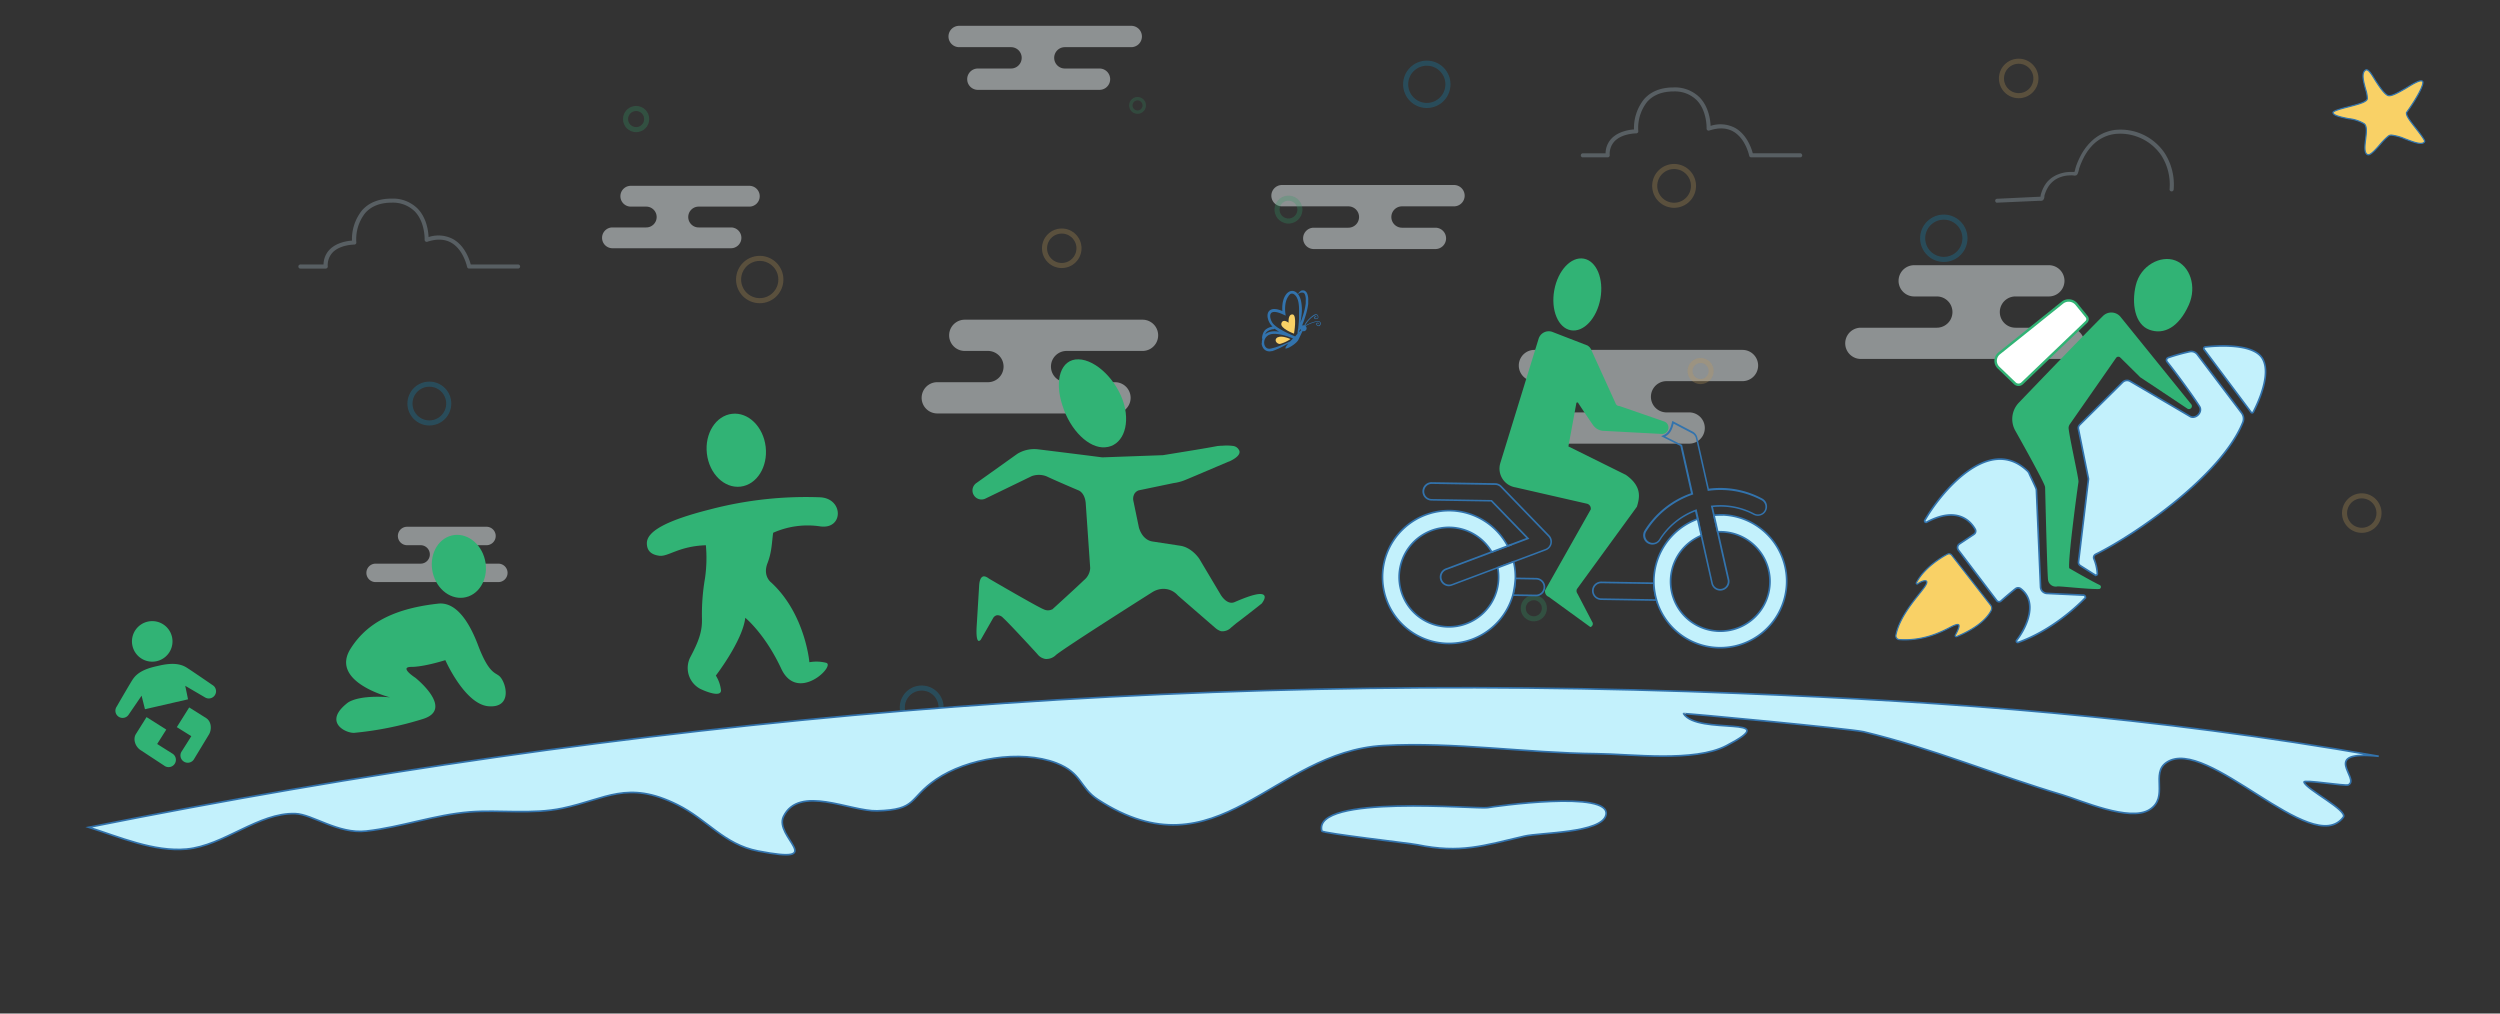 <svg id="Layer_1" data-name="Layer 1" xmlns="http://www.w3.org/2000/svg" viewBox="0 0 740 300"><rect x="0" y="0" width="740" height="300" fill="#333333" stroke="none"/><defs><style>.cls-1{opacity:0.8;}.cls-2{fill:#eff5f8;opacity:0.6;}.cls-3{opacity:0.7;}.cls-4,.cls-5,.cls-6,.cls-7{fill:none;opacity:0.4;}.cls-4{stroke:#e3b462;}.cls-11,.cls-12,.cls-13,.cls-4,.cls-5,.cls-6{stroke-miterlimit:10;}.cls-4,.cls-5,.cls-7{stroke-width:1.5px;}.cls-5{stroke:#32b475;}.cls-6{stroke:#349b67;}.cls-7{stroke:#0aa5e3;stroke-linecap:round;stroke-linejoin:round;}.cls-8{opacity:0.3;}.cls-9{fill:#cdebfc;}.cls-10{fill:#31b375;}.cls-11,.cls-15{fill:#f9d166;}.cls-11{stroke:#3275ae;stroke-width:0.37px;}.cls-12{fill:#c3f1fc;stroke:#3273ad;stroke-width:0.5px;}.cls-13{fill:#fff;stroke:#31b375;stroke-width:0.73px;}.cls-14{fill:#3273ad;}</style></defs><title>baby-business</title><g class="cls-1"><path class="cls-2" d="M515.74,103.57H454.19a4.62,4.62,0,0,0,0,9.25H470a4.62,4.62,0,0,1,0,9.25h-9.89a4.62,4.62,0,1,0,0,9.25H500a4.62,4.62,0,0,0,0-9.25h-6.7a4.62,4.62,0,0,1,0-9.25h22.48a4.62,4.62,0,0,0,0-9.25Z"/><path class="cls-2" d="M550.81,106.25h61.54a4.62,4.62,0,1,0,0-9.25H596.57a4.62,4.62,0,0,1,0-9.25h9.89a4.62,4.62,0,0,0,0-9.25H566.6a4.62,4.62,0,0,0,0,9.25h6.7a4.62,4.62,0,0,1,0,9.25H550.81a4.62,4.62,0,0,0,0,9.25Z"/><path class="cls-2" d="M338.19,94.63H285.57a4.62,4.62,0,1,0,0,9.25h6.86a4.62,4.62,0,0,1,0,9.25h-15a4.62,4.62,0,0,0,0,9.25h52.61a4.62,4.62,0,0,0,0-9.25H315.71a4.62,4.62,0,0,1,0-9.25h22.48a4.62,4.62,0,1,0,0-9.25Z"/><path class="cls-2" d="M111.18,172.3h36.33a2.73,2.73,0,0,0,0-5.46h-9.32a2.73,2.73,0,0,1,0-5.46H144a2.73,2.73,0,0,0,0-5.46H120.5a2.73,2.73,0,0,0,0,5.46h4a2.73,2.73,0,0,1,0,5.46H111.18a2.73,2.73,0,1,0,0,5.46Z"/><path class="cls-2" d="M221.8,55H186.72a3.08,3.08,0,1,0,0,6.16h4.57a3.08,3.08,0,0,1,0,6.16h-10a3.08,3.08,0,1,0,0,6.16h35.08a3.08,3.08,0,0,0,0-6.16h-9.57a3.08,3.08,0,1,1,0-6.16h15a3.08,3.08,0,1,0,0-6.16Z"/><path class="cls-2" d="M283.91,7.64h50.94a3.16,3.16,0,1,1,0,6.32H315.2a3.16,3.16,0,1,0,0,6.32h10.25a3.16,3.16,0,1,1,0,6.32h-36a3.16,3.16,0,1,1,0-6.32h9.81a3.16,3.16,0,0,0,0-6.32H283.91a3.16,3.16,0,1,1,0-6.32Z"/><path class="cls-2" d="M430.42,54.76H379.48a3.16,3.16,0,1,0,0,6.32h19.64a3.16,3.16,0,1,1,0,6.32H388.88a3.16,3.16,0,0,0,0,6.32h36a3.16,3.16,0,1,0,0-6.32H415a3.16,3.16,0,1,1,0-6.32h15.38a3.16,3.16,0,1,0,0-6.32Z"/><g class="cls-3"><circle class="cls-4" cx="503.38" cy="109.82" r="3.13"/><circle class="cls-5" cx="188.29" cy="35.24" r="3.13"/><circle class="cls-6" cx="336.71" cy="31.2" r="1.99"/><circle class="cls-4" cx="314.28" cy="73.49" r="5.1"/><circle class="cls-4" cx="224.88" cy="82.74" r="6.26"/><circle class="cls-7" cx="127.09" cy="119.45" r="5.74"/><circle class="cls-7" cx="272.82" cy="209.4" r="5.74"/><circle class="cls-4" cx="597.53" cy="23.22" r="5.1"/><circle class="cls-7" cx="422.32" cy="24.94" r="6.26" transform="translate(80.86 274.7) rotate(-39.56)"/><circle class="cls-5" cx="381.38" cy="62.02" r="3.39" transform="translate(47.86 257.12) rotate(-39.56)"/><circle class="cls-4" cx="699.07" cy="151.85" r="5.1" transform="translate(63.42 480.03) rotate(-39.56)"/><circle class="cls-7" cx="575.35" cy="70.51" r="6.26" transform="translate(86.89 382.6) rotate(-39.56)"/><circle class="cls-4" cx="495.52" cy="55" r="5.74" transform="translate(78.48 328.21) rotate(-39.56)"/><circle class="cls-5" cx="454.01" cy="180.04" r="3.13"/></g><g class="cls-8"><path class="cls-9" d="M89,79.5h7.41a.61.61,0,0,0,.61-.63,5.45,5.45,0,0,1,1.46-4.16c2.26-2.32,6.36-2.3,6.39-2.31a.67.67,0,0,0,.46-.21.61.61,0,0,0,.14-.48,12.55,12.55,0,0,1,2.61-8.62c1.81-2.07,4.49-3.1,7.84-3.1a9.18,9.18,0,0,1,6.89,2.63c3.06,3.2,2.88,8.29,2.88,8.34a.61.61,0,0,0,.24.51.62.62,0,0,0,.56.09c2.78-.93,5.19-.82,7.16.33C137.24,74,138.25,79,138.26,79a.61.61,0,0,0,.59.49h14.57a.61.61,0,0,0,0-1.21H139.34c-.37-1.41-1.69-5.44-5.11-7.44a9.29,9.29,0,0,0-7.37-.67c-.07-1.7-.54-5.6-3.2-8.38a10.34,10.34,0,0,0-7.77-3c-3.72,0-6.71,1.16-8.76,3.51a13.68,13.68,0,0,0-2.95,8.92c-1.37.1-4.56.55-6.61,2.65a6.45,6.45,0,0,0-1.8,4.42H89a.61.61,0,1,0,0,1.21Z"/></g><g class="cls-8"><path class="cls-9" d="M591,60h0l12.74-.57a1.48,1.48,0,0,0,.94-.13,1.53,1.53,0,0,0,.46-1.11c0-.09,0-.16,0-.21a11.08,11.08,0,0,1,.43-1.27,8.37,8.37,0,0,1,1.13-2,7.09,7.09,0,0,1,3-2.21,8.78,8.78,0,0,1,2.88-.58,9.51,9.51,0,0,1,1.06,0,1.59,1.59,0,0,0,.86,0c.45-.16.61-.67.91-1.86,0-.19.08-.35.11-.43a22.89,22.89,0,0,1,1.23-2.91,15.14,15.14,0,0,1,2.91-4,11.17,11.17,0,0,1,6.62-3.09,14.74,14.74,0,0,1,13.52,6.46,16.06,16.06,0,0,1,2.39,9.95.61.61,0,0,0,1.21.12,17.31,17.31,0,0,0-2.57-10.72,15.77,15.77,0,0,0-14.67-7A12.37,12.37,0,0,0,618.88,42a16.32,16.32,0,0,0-3.14,4.34,24,24,0,0,0-1.3,3.07c0,.1-.09.3-.14.54s-.17.67-.26.95l-.24,0a11.42,11.42,0,0,0-1.19,0,10,10,0,0,0-3.28.66A8.31,8.31,0,0,0,605.84,54a9.55,9.55,0,0,0-1.3,2.25,12.36,12.36,0,0,0-.48,1.41c0,.07,0,.2-.07.35l0,.22h-.22L591,58.84A.61.61,0,0,0,591,60Z"/></g><g class="cls-8"><path class="cls-9" d="M468.46,46.58h7.41a.61.61,0,0,0,.61-.63,5.45,5.45,0,0,1,1.46-4.16c2.26-2.32,6.36-2.3,6.39-2.31a.67.67,0,0,0,.46-.21.61.61,0,0,0,.14-.48,12.55,12.55,0,0,1,2.61-8.62c1.81-2.07,4.49-3.1,7.84-3.1a9.18,9.18,0,0,1,6.89,2.63c3.06,3.2,2.88,8.29,2.88,8.34a.61.61,0,0,0,.24.51.62.62,0,0,0,.56.09c2.78-.93,5.19-.82,7.16.33,3.62,2.11,4.64,7.07,4.65,7.12a.61.61,0,0,0,.59.49h14.57a.61.61,0,0,0,0-1.21H518.82c-.37-1.41-1.69-5.44-5.11-7.44a9.29,9.29,0,0,0-7.37-.67c-.07-1.7-.54-5.6-3.2-8.38a10.34,10.34,0,0,0-7.77-3c-3.72,0-6.71,1.16-8.76,3.51a13.68,13.68,0,0,0-2.95,8.92c-1.37.1-4.56.55-6.61,2.65a6.45,6.45,0,0,0-1.8,4.42h-6.8a.61.61,0,0,0,0,1.21Z"/></g></g><path class="cls-10" d="M327.13,132.4c-4.77.4-10.34-5-12.65-12.38-2.5-7.55-.47-13.78,4.76-13.66s11.46,6.28,13.48,13.29C334.59,126.49,332,132.08,327.13,132.4Z"/><path class="cls-10" d="M289.66,189.72c-.7-.26-.64-2.82-.59-3.92l.77-12.69c.13-1.42.51-2.25,1.14-2.47s1.6.49,1.74.62c.63.37,14.59,8.51,16.26,9.12a2.77,2.77,0,0,0,2.43,0l.07,0h0c.1-.09,7.35-6.68,9.34-8.62a5,5,0,0,0,1.88-3.58l-1.33-19.29c-.3-3.12-2.09-3.73-2.18-3.76s-7.46-3.18-9.44-4.15a6.25,6.25,0,0,0-4.34-.05l-13.76,6.67a2.67,2.67,0,0,1-2.71-4.57l12.21-8.71a9.62,9.62,0,0,1,5.93-1.34c2.29.27,11,1.36,14.59,1.81l4.6.59,18-.65.28-.05,3.07-.5c3.52-.57,9.41-1.51,12.76-2.16l1-.08h.11l.28,0A14.69,14.69,0,0,1,365,132a2.31,2.31,0,0,1,1.87,1.49c.42,1.58-2.61,2.93-3.18,3.17l-.08,0c-3.87,1.65-11.52,4.91-12.8,5.42a13.58,13.58,0,0,1-3.42.91l-10.32,2.15a2.5,2.5,0,0,0-1.14.81,2.94,2.94,0,0,0-.46,2.26l1.66,8c1.18,3.78,3.75,4,3.87,4.05l8.25,1.26c3.51.48,5.67,3.77,5.76,3.91l6.33,10.63c.32.52,2,3.06,4.1,2.16,5.17-2.25,8-2.91,8.74-2,.37.46.15,1.24-.68,2.39l0,0c-.52.45-6.69,5.26-7.5,5.82l-1.57,1.3a3.58,3.58,0,0,1-3,1.11,4.7,4.7,0,0,1-1.67-.95l-11.12-9.64a5.63,5.63,0,0,0-5.07-1.89,6.47,6.47,0,0,0-2.45.9c-.25.16-25.31,16-28.53,18.59a4,4,0,0,1-3.14,1.2,3.77,3.77,0,0,1-2.42-1.48c-.08-.09-8.17-8.94-10.15-10.72a2.22,2.22,0,0,0-1.77-.74,1.73,1.73,0,0,0-1.1.77l-3.68,6.44c-.24.31-.47.43-.68.37Z"/><path class="cls-11" d="M711.79,41.07c2.51.95,5.34,2.11,5.93.78,0-.42-1.41-2.32-2.4-3.58-1.79-2.28-3-3.82-3-4.74a.32.32,0,0,1,0-.19c3.27-4.53,5.4-8.69,4.74-9.28s-3.12.95-5,2.11c-2.26,1.29-4.22,2.4-5.17,2.11s-2.36-2.28-3.48-4-2-3.46-2.83-3.61a.57.57,0,0,0-.46.13c-1.2.91-.49,3.46.08,5.57a9.51,9.51,0,0,1,.53,2.74c0,1-2.11,1.62-5.52,2.49-1.62.42-4.64,1.18-4.64,1.71,0,.89,2.57,1.41,4.66,1.83a10.9,10.9,0,0,1,4.64,1.54c.82.82.59,2.61.36,4.51s-.53,4.22.63,4.6c.82.3,2.7-1.92,3.94-3.37A18.83,18.83,0,0,1,707,40.25a1.39,1.39,0,0,1,.89-.25A14.25,14.25,0,0,1,711.79,41.07Z"/><path class="cls-10" d="M621.54,173.18c-2.14-1-8.32-4.54-9.06-5-.35-3,2.39-23.16,2.74-25.46a1.64,1.64,0,0,0,0-.4c-.17-1.78-2.51-12.22-2.9-15.38a1.92,1.92,0,0,1,.36-1.38l13.7-19.65a.81.81,0,0,1,1.18-.12l5.81,5.74a1.5,1.5,0,0,0,.47.35L647.53,121a.88.88,0,0,0,1.07-1.35L627.7,93.82a3.51,3.51,0,0,0-5.2-.31c-4.72,4.65-18.35,18.83-24.91,25.67a7,7,0,0,0-1.06,8.3c3.21,5.72,8.34,15,8.76,16.47a1.79,1.79,0,0,1,.07.46c.06,2.6.62,26.05.88,27.35a2.32,2.32,0,0,0,2.77,1.82c.9-.09,9.27.88,12.3.77A.62.62,0,0,0,621.54,173.18Z"/><path class="cls-10" d="M636.2,97.6c4.34,1.62,8.75-.79,11.68-7.33,2.47-5.51.3-11.56-4-13.18s-10.28,1.45-11.68,7.33C630.91,89.72,631.86,96,636.2,97.6Z"/><path class="cls-12" d="M669.74,106.23c-2.63-4.77-13.91-3.88-17-3.53a.46.46,0,0,0-.32.74L666.3,122a.38.38,0,0,0,.65,0C668.12,119.73,672.4,111,669.74,106.23Z"/><path class="cls-12" d="M650.4,104.91a2.21,2.21,0,0,0-2.26-.82,58.79,58.79,0,0,0-6.34,1.77.79.79,0,0,0-.34,1.24c2.39,2.93,7.68,10.15,9.59,13.2,1,1.58-.9,3.73-2.63,3.05l-17.88-10.49a1.85,1.85,0,0,0-2.24.29l-12.7,12.58a1.37,1.37,0,0,0-.41,1.14l3,14.89-2.95,24.55a1.17,1.17,0,0,0,.51,1.11l4.38,2.77a.44.44,0,0,0,.69-.39,13.64,13.64,0,0,0-1-4.35,1.05,1.05,0,0,1,.48-1.37c12.14-6,37.35-23.54,43.59-39.07a2.88,2.88,0,0,0-.39-2.8Z"/><path class="cls-12" d="M616.71,176.16l-10.87-.51a2,2,0,0,1-1.84-1.92l-1.22-28.56a1.56,1.56,0,0,0-.08-.49c-.21-.63-1.89-4.07-2-4.37a2.3,2.3,0,0,0-.52-.84c-11.65-11.25-26.11,6.94-30.43,14.53a.41.41,0,0,0,.55.56c9.23-4.91,13.15-.06,14.36,2.11a1.11,1.11,0,0,1-.35,1.46L580,161a1.29,1.29,0,0,0-.3,1.85l11.33,14.92a.86.86,0,0,0,1.26.13c.85-.76,2.42-2.13,4.31-3.64a1.25,1.25,0,0,1,1.53,0c5,3.8,2.12,10.94-1.2,15.28a.4.4,0,0,0,.46.61c9.87-3.54,17.25-10.54,19.68-13A.57.57,0,0,0,616.71,176.16Z"/><path class="cls-11" d="M577.71,164.34a1,1,0,0,0-1.3-.28c-1.92,1-6.91,4.07-9.17,8.45a.25.25,0,0,0,.38.31c1.5-1.07,3.64-1.58,2.29.57-1.56,2.48-7.51,8.4-8.73,14.62a1.11,1.11,0,0,0,1,1.31c8.5.59,14.52-3.5,16.17-4.16s2.22-.5.42,2.86a.3.3,0,0,0,.37.42c7-2.87,9.43-6.14,10.23-7.71a1.5,1.5,0,0,0-.15-1.61Z"/><path class="cls-13" d="M591.58,108.83l4.82,4.63a1.56,1.56,0,0,0,2.16,0l19-18.18a1.13,1.13,0,0,0,.1-1.53l-3-3.69a3,3,0,0,0-4.21-.46l-18.7,15A2.82,2.82,0,0,0,591.58,108.83Z"/><path class="cls-10" d="M56,209.4s5,3.14,5,3.14c1.59,1,1.77,3.37.83,4.9l-4.33,7.15a2.16,2.16,0,1,1-3.65-2.28l2.78-4.4-4.29-2.68Z"/><path class="cls-10" d="M43.39,212.24h0l-3.14,5c-1,1.59-.15,3.81,1.34,4.78l7,4.6A2.16,2.16,0,1,0,50.92,223l-4.4-2.78,2.7-4.26-5.83-3.69"/><path class="cls-10" d="M46.41,195.7a6,6,0,1,0-7.21-4.56,6,6,0,0,0,7.21,4.56Z"/><path class="cls-10" d="M55.66,207l-.83-4,5.91,3.46a2.11,2.11,0,0,0,1.54.23,2.13,2.13,0,0,0,.61-3.92s-7-4.82-7.93-5.34c-1.79-1-4.15-1.24-7.7-.44l-1.1.25c-3.55.8-5.57,2-6.76,3.7-.64.88-4.87,8.23-4.87,8.23a2.13,2.13,0,0,0,2.23,3.28,2.11,2.11,0,0,0,1.29-.87l3.86-5.65,1,4Z"/><path class="cls-10" d="M131.82,195.4s-6.24,2-10.06,2,1.19,3.22,1.19,3.22,11.7,9.29,2.19,12.21a99.33,99.33,0,0,1-20.29,4.09c-2.52.14-9.43-3.2-1.81-9,4-2.44,12.44-1.5,12.44-1.5s-17.94-4.5-11.72-14.39c4.14-6.59,11.32-11.72,25.74-13.33,4.58-.65,8.71,3.57,12,12.27s5.19,8,6.47,9.3c2,2.1,3.63,9.35-3.38,8.78S131.82,195.4,131.82,195.4Z"/><path class="cls-10" d="M143.3,164.82c1.6,4.91-.44,10.14-4.57,11.7s-8.78-1.16-10.38-6.07.44-10.14,4.57-11.7S141.7,159.92,143.3,164.82Z"/><ellipse class="cls-10" cx="217.94" cy="133.27" rx="8.76" ry="10.85" transform="translate(-13.93 26.05) rotate(-6.63)"/><path class="cls-10" d="M208.94,161.39a41.84,41.84,0,0,1-.26,9.78,62.83,62.83,0,0,0-.9,12.12c.09,3.64-1,6.58-3.32,11a7,7,0,0,0,2.73,9.57c2.44,1.19,6.21,2.43,6.23.51a10.36,10.36,0,0,0-1.53-4.4s7.94-10.32,8.71-17.11c0,0,5.81,4.69,10.65,15.07s16.41-1.15,13.21-1.76a11.85,11.85,0,0,0-4.88-.15s-1.21-14.25-11.25-23.55c0,0-2.66-1.88-1.15-5.77,1.35-3.49,1.28-6.39,1.68-9a25.11,25.11,0,0,1,14-1.88c6.84.91,6.89-8.26-.1-8.62a111.8,111.8,0,0,0-32.56,3.58c-12.64,3.19-18.73,6.41-18.73,10,0,2,1,3.37,3.67,3.72S200.85,161.67,208.94,161.39Z"/><polygon class="cls-10" points="507.34 152.52 507.19 151.85 507.34 152.52 507.34 152.52"/><polygon class="cls-10" points="502.37 153.04 502.5 153.61 502.5 153.61 502.37 153.04"/><polygon class="cls-10" points="443.33 168.03 443.07 168.12 443.33 168.03 443.33 168.03"/><path class="cls-14" d="M454.62,176.51l-7.13-.11.09-.31a19.41,19.41,0,0,0,.73-4.89v-.25l6.4.1a2.73,2.73,0,0,1-.09,5.46Zm-6.48-.6,6.49.1a2.23,2.23,0,0,0,.07-4.46l-5.91-.1A19.89,19.89,0,0,1,448.14,175.91Z"/><path class="cls-14" d="M428.84,173.53a2.73,2.73,0,0,1-.92-5.28l23.87-9-10.45-10.79-17.62-.28a2.73,2.73,0,1,1,.09-5.46l18.75.3a2.71,2.71,0,0,1,1.92.83l14.13,14.6a2.73,2.73,0,0,1-1,4.45l-27.76,10.42A2.74,2.74,0,0,1,428.84,173.53Zm-5-30.29a2.23,2.23,0,1,0-.07,4.47l17.82.29.07.07,11.05,11.41-24.57,9.23a2.23,2.23,0,1,0,1.57,4.18l27.76-10.42a2.23,2.23,0,0,0,.82-3.64l-14.13-14.6a2.22,2.22,0,0,0-1.57-.68Z"/><path class="cls-12" d="M448.55,171.2s0-.05,0-.08a19.63,19.63,0,0,0-.53-4.85l-4.7,1.76a14.72,14.72,0,1,1-1.75-4.64l5.88-2.21-1.18.44a19.66,19.66,0,1,0,1.54,14.53A28.82,28.82,0,0,0,448.55,171.2Z"/><path class="cls-10" d="M490.84,179.1h0Z"/><path class="cls-14" d="M490.49,178.86c-.12-.33-.23-.67-.34-1l-16.23-.26a2.73,2.73,0,1,1,.09-5.46l15.8.25v.24A20.72,20.72,0,0,0,491,178.7ZM474,172.64a2.23,2.23,0,1,0-.07,4.47l16.11.26a19.55,19.55,0,0,1-.72-4.48Z"/><path class="cls-14" d="M509.17,174.83a2.72,2.72,0,0,1-2.62-2.13l-2.46-10.89h0l-2.35-10.4a21.15,21.15,0,0,0-10.3,8.51A2.73,2.73,0,0,1,486.8,157a26.62,26.62,0,0,1,13.73-11l-3.15-14-5.69-2.89.5-.21c1.82-.74,2.3-2.18,2.74-4l.08-.31,6.06,3.17a2.73,2.73,0,0,1,1.35,1.79l3.41,15.1c.78-.1,1.56-.17,2.32-.2a26.37,26.37,0,0,1,13.46,3.1,2.73,2.73,0,1,1-2.57,4.82A21,21,0,0,0,508.38,150c-.43,0-.87.05-1.33.1l4.82,21.39a2.73,2.73,0,0,1-2.71,3.33Zm-5.36-16.56L507,172.59a2.23,2.23,0,1,0,4.36-1l-4.95-21.93.27,0c.58-.07,1.12-.11,1.64-.13A21.5,21.5,0,0,1,519.29,152a2.23,2.23,0,1,0,2.1-3.94,26,26,0,0,0-13.21-3,25,25,0,0,0-2.5.23l-.23,0,0-.22L502,129.76a2.23,2.23,0,0,0-1.1-1.47l-5.5-2.88c-.41,1.58-.94,3-2.49,3.78l5,2.52,3.3,14.64-.21.07a26.13,26.13,0,0,0-13.68,10.87,2.23,2.23,0,0,0,3.8,2.35,21.66,21.66,0,0,1,10.82-8.81l.27-.1.51,2.26h0Z"/><path class="cls-10" d="M490.83,179.09l-.11-.31Z"/><path class="cls-10" d="M489.55,172.43v0c0,.08,0,.15,0,.23h0C489.55,172.57,489.56,172.5,489.55,172.43Z"/><path class="cls-10" d="M490.85,179.14h0v0Z"/><path class="cls-12" d="M509.53,152.43a19.81,19.81,0,0,0-2.19.09l1.1,4.89c.33,0,.67,0,1,0a14.71,14.71,0,1,1-5.85,1.11c-.31-1.38-.82-3.6-1.1-4.89a19.7,19.7,0,0,0-12.95,18.16c0,.22,0,.44,0,.65s0,.14,0,.21h0a20.81,20.81,0,0,0,1.17,6.14l.11.31h0v0a19.67,19.67,0,1,0,18.68-26.71Z"/><path class="cls-10" d="M502.37,153v0l.14.61h0Z"/><path class="cls-10" d="M503.6,158.5h0l.28,1.22Z"/><path class="cls-10" d="M503.6,158.5l.28,1.22h0l-1.38-6.11h0c.29,1.29.79,3.51,1.1,4.89Z"/><polygon class="cls-10" points="502.36 153 502.36 153 502.37 153.04 502.36 153"/><path class="cls-10" d="M455.42,100.29l-11.35,36.85a5.63,5.63,0,0,0,4.52,7.12l21.07,4.82a1.49,1.49,0,0,1,1.2,1.72l-13.49,23.87a1.72,1.72,0,0,0,1.06,2l12.32,8.94a1,1,0,0,0,.51-1.58l-4.33-8.31a1.34,1.34,0,0,1-.16-1.36L484.52,150c.81-2.63,1.61-6-3.27-9.44l-17-8.42,2.35-12.8a.29.29,0,0,1,.53-.08s2.75,4.19,4.4,6.55a4.07,4.07,0,0,0,2.76,1.7l17.46.93a1.9,1.9,0,0,0,2-2.54h0a1.9,1.9,0,0,0-1.13-1.13l-13.23-4.58a1.2,1.2,0,0,1-1.18-.81l-7.14-15.68a2.66,2.66,0,0,0-1.2-1.44l-10.49-4.06A3.15,3.15,0,0,0,455.42,100.29Z"/><ellipse class="cls-10" cx="466.87" cy="87.15" rx="10.77" ry="6.94" transform="translate(298.13 531.1) rotate(-79.76)"/><path class="cls-14" d="M373.44,101.61a2.85,2.85,0,0,0,.57,1.56,2.19,2.19,0,0,0,.66.57,2.14,2.14,0,0,0,.84.26,2.51,2.51,0,0,0,.84-.06h.09l.11,0,.17-.06.34-.12c.45-.15.91-.38,1.36-.57s.87-.43,1.31-.65l1.28-.69.39-.23c-.79.88-1,1.48-.91,1.52.43.26,3.25-1.33,3.88-2.64l1.19-2.51h0a.88.88,0,0,0,.91-1.47c1.09-.69,3.49-1.56,4-1.22a.57.57,0,0,1,.29.37.84.84,0,0,1-.25.59.21.21,0,0,1-.16.08.72.72,0,0,1-.46-.19c-.17-.15-.19-.21-.06-.38a.15.15,0,0,1,.12-.06.45.45,0,0,1,.3.15l.15-.12a.62.62,0,0,0-.45-.22.34.34,0,0,0-.27.14c-.2.29-.12.45.1.64a.89.89,0,0,0,.6.23l.13,0a.41.41,0,0,0,.16-.12,1,1,0,0,0,.29-.74.74.74,0,0,0-.38-.51c-.67-.42-3.24.57-4.29,1.26l0,0a7.32,7.32,0,0,1,3.12-3.17.58.58,0,0,1,.47.1.87.87,0,0,1,.19.61.21.21,0,0,1-.07.16.7.7,0,0,1-.47.15c-.23,0-.28,0-.29-.25a.15.15,0,0,1,.05-.13.43.43,0,0,1,.32-.07l0-.19a.61.61,0,0,0-.49.11.33.33,0,0,0-.12.28c0,.35.2.42.48.43a.9.9,0,0,0,.61-.2.42.42,0,0,0,.13-.3,1,1,0,0,0-.25-.76.73.73,0,0,0-.61-.15c-.71.09-2.8,2-3.27,3.29a.86.86,0,0,0-.56,0l-.12.06-.08.19.12-.3c.4-1,.76-2,1.08-3.09a20,20,0,0,0,.7-3.23l0-.42,0-.42a8.2,8.2,0,0,0,0-.85,4.79,4.79,0,0,0-.14-.86,3.54,3.54,0,0,0-.14-.43c-.05-.14-.13-.28-.2-.42v0l0,0-.14-.16a.91.91,0,0,0-.15-.15l-.18-.13a1.16,1.16,0,0,0-.2-.11.61.61,0,0,0-.23-.05.84.84,0,0,0-.24,0,.89.89,0,0,0-.22,0l-.21.07-.18.1-.16.12a2.29,2.29,0,0,0-.27.26,2.73,2.73,0,0,0-.39.6,2.72,2.72,0,0,1,.28-.2l.29-.17.3-.12.14,0,.14,0h.13a.43.43,0,0,1,.12,0,.26.26,0,0,1,.1,0l.09.05s.07,0,.1,0l.1.07s.06.06.09.09l.08.08c0,.1.1.19.13.29a2.69,2.69,0,0,1,.11.34,4.16,4.16,0,0,1,.12.73,7.06,7.06,0,0,1,0,.76l0,.39,0,.39a18.85,18.85,0,0,1-.67,3.09c-.27.9-.58,1.8-.92,2.68.07-.4.14-.8.2-1.2s.12-.9.17-1.36a11.86,11.86,0,0,0,.08-1.38,12.76,12.76,0,0,0-.31-2.79,5.24,5.24,0,0,0-.55-1.35,3.15,3.15,0,0,0-1.05-1.12,1.9,1.9,0,0,0-.8-.27,1.94,1.94,0,0,0-.84.12,2.83,2.83,0,0,0-1.2,1,5.1,5.1,0,0,0-.66,1.31,7.65,7.65,0,0,0-.32,1.39,10.16,10.16,0,0,0-.05,2.14l-.35-.15a7.84,7.84,0,0,0-1-.32,4.19,4.19,0,0,0-1.11-.13,2.19,2.19,0,0,0-1.18.34,1.75,1.75,0,0,0-.7,1.07,2.91,2.91,0,0,0,0,1.17,5,5,0,0,0,.87,2l.09.11.1.13.18.19.18.19,0,0a3.26,3.26,0,0,0-.43.09,4.16,4.16,0,0,0-.57.19,4.43,4.43,0,0,0-.57.28l-.15.09-.13.08-.15.12-.13.12a3,3,0,0,0-.71,1.15,4.7,4.7,0,0,0-.24,1.1s0,.08,0,.12a.41.41,0,0,0,0,.12l.07.21,0,.07a3.43,3.43,0,0,0-.14,1.16Zm2.89-4.07a2.74,2.74,0,0,1,.43-.08.59.59,0,0,1,.19,0l.2-.09.14-.06.32.23c.29.2.58.39.88.57l.11.06c-.27,0-.55-.08-.83-.09a6.5,6.5,0,0,0-1.54.06,3.89,3.89,0,0,0-.77.22,3.1,3.1,0,0,0-.7.4,3.36,3.36,0,0,0-.29.25,2.16,2.16,0,0,1,.49-.77l.09-.08.09-.07.12-.08.11-.06a3.74,3.74,0,0,1,.48-.24,3.13,3.13,0,0,1,.47-.15ZM384.51,93c0,.45,0,.9,0,1.34-.05.9-.13,1.79-.23,2.69v.08c0,.11-.06.23-.08.34a9.77,9.77,0,0,0-.14,1.34l-.16.17s-.53.62-.53.62h0l-.67-.28-1.05-.46c-.62-.28-1.22-.58-1.81-.9-.3-.16-.59-.32-.88-.49s-.57-.35-.84-.54-.27-.19-.4-.29l-.19-.15-.17-.15-.18-.15-.18-.18-.17-.18h0l0,0,0,0-.07-.09a4.26,4.26,0,0,1-.74-1.7,2.18,2.18,0,0,1,0-.87,1,1,0,0,1,.38-.61,1.45,1.45,0,0,1,.77-.2,3.55,3.55,0,0,1,.91.11,7.92,7.92,0,0,1,.93.29l.46.19.45.21.64.29-.09-.69a9.9,9.9,0,0,1,0-2.6,6.71,6.71,0,0,1,.29-1.25,4.31,4.31,0,0,1,.55-1.11A2.05,2.05,0,0,1,382,87a1.05,1.05,0,0,1,1,.09,2.37,2.37,0,0,1,.78.85,4.4,4.4,0,0,1,.47,1.16,8.72,8.72,0,0,1,.21,1.28,11.55,11.55,0,0,1,.06,1.32Zm.66,4.69s-.37.33-.71.67a3,3,0,0,1,.28-.64c.07-.12.16-.23.22-.35l0-.06a.71.71,0,0,0,0,.13.84.84,0,0,0,.16.25Zm-10.57,5a2,2,0,0,1-.4-1.12,2.53,2.53,0,0,1,1-2.18,2.35,2.35,0,0,1,.55-.32,3.39,3.39,0,0,1,.62-.18,5.8,5.8,0,0,1,1.35-.05,13.27,13.27,0,0,1,2.75.53c.45.13.9.28,1.35.45l.52.2.39.16-.83.86-1,.47-1.33.56c-.45.17-.89.36-1.34.51s-.88.31-1.36.42l-.68.17a2,2,0,0,1-.59.05,1.33,1.33,0,0,1-1-.53Zm0,0"/><path class="cls-15" d="M379.29,95.7c-.48,1.51,3.73,3.06,3.73,3.06s1-5.58-.42-5.69-1.18,2.45-1.18,2.45-1.66-1.33-2.13.18Zm0,0"/><path class="cls-15" d="M378.25,99.81c-1.3.65-.43,2,.59,2a9.92,9.92,0,0,0,3.12-1.44s-2.41-1.16-3.71-.52Zm0,0"/><path class="cls-12" d="M440.35,239.06c-2.8.54-52-4.06-49.08,6.93.18.67,26.14,3.63,28.24,4.06,12.85,2.64,19.58.27,31.73-2.55,4.62-1.08,22.91-.87,24.13-6.28C477.05,233.76,442,238.74,440.35,239.06Z"/><path class="cls-12" d="M26.28,244.88c9.13,2.89,19.29,7.32,28.94,6.45,11-1,21.32-10.86,32.19-10.49,5.08.17,12.69,6.1,21,5.16,10.38-1.17,20.24-4.83,30.63-5.67,8.62-.7,18.45.81,27.43-1.09,13-2.74,19.18-8.39,34-1.07,8.92,4.41,13.75,11.76,23.91,13.73,21.13,4.1,4.52-4.11,7.55-10.25,4.65-9.43,19.75-1.43,27.68-1.64,12-.32,9.2-3.62,17.48-9.31,9-6.19,25-8.91,35.59-4.85,7.71,3,6.8,7.25,12.34,10.84,35.48,23,51.58-14.23,84.48-16,21-1.15,42.17,2.21,63.18,2.41,10.22.1,28.79,2.59,38.31-2.36,17.81-9.27-8.47-2.89-12.68-9.51-.13-.21,49.8,4.53,53.35,5.38,20.15,4.83,39,12.79,58.83,18.68,5.5,1.64,19.91,8.07,25.77,4.37s.18-10.75,5.06-14c11.9-8,43.08,28.5,52.29,16.24,1.52-2-11-8.24-11.62-10.4-.24-.83,12.26,1.25,13.11.83,3.73-1.84-8.74-10.31,9-8.48-67.68-11.85-126.85-16.09-188.68-18.58C345.67,198.33,187.12,212.77,26.28,244.88Z"/></svg>